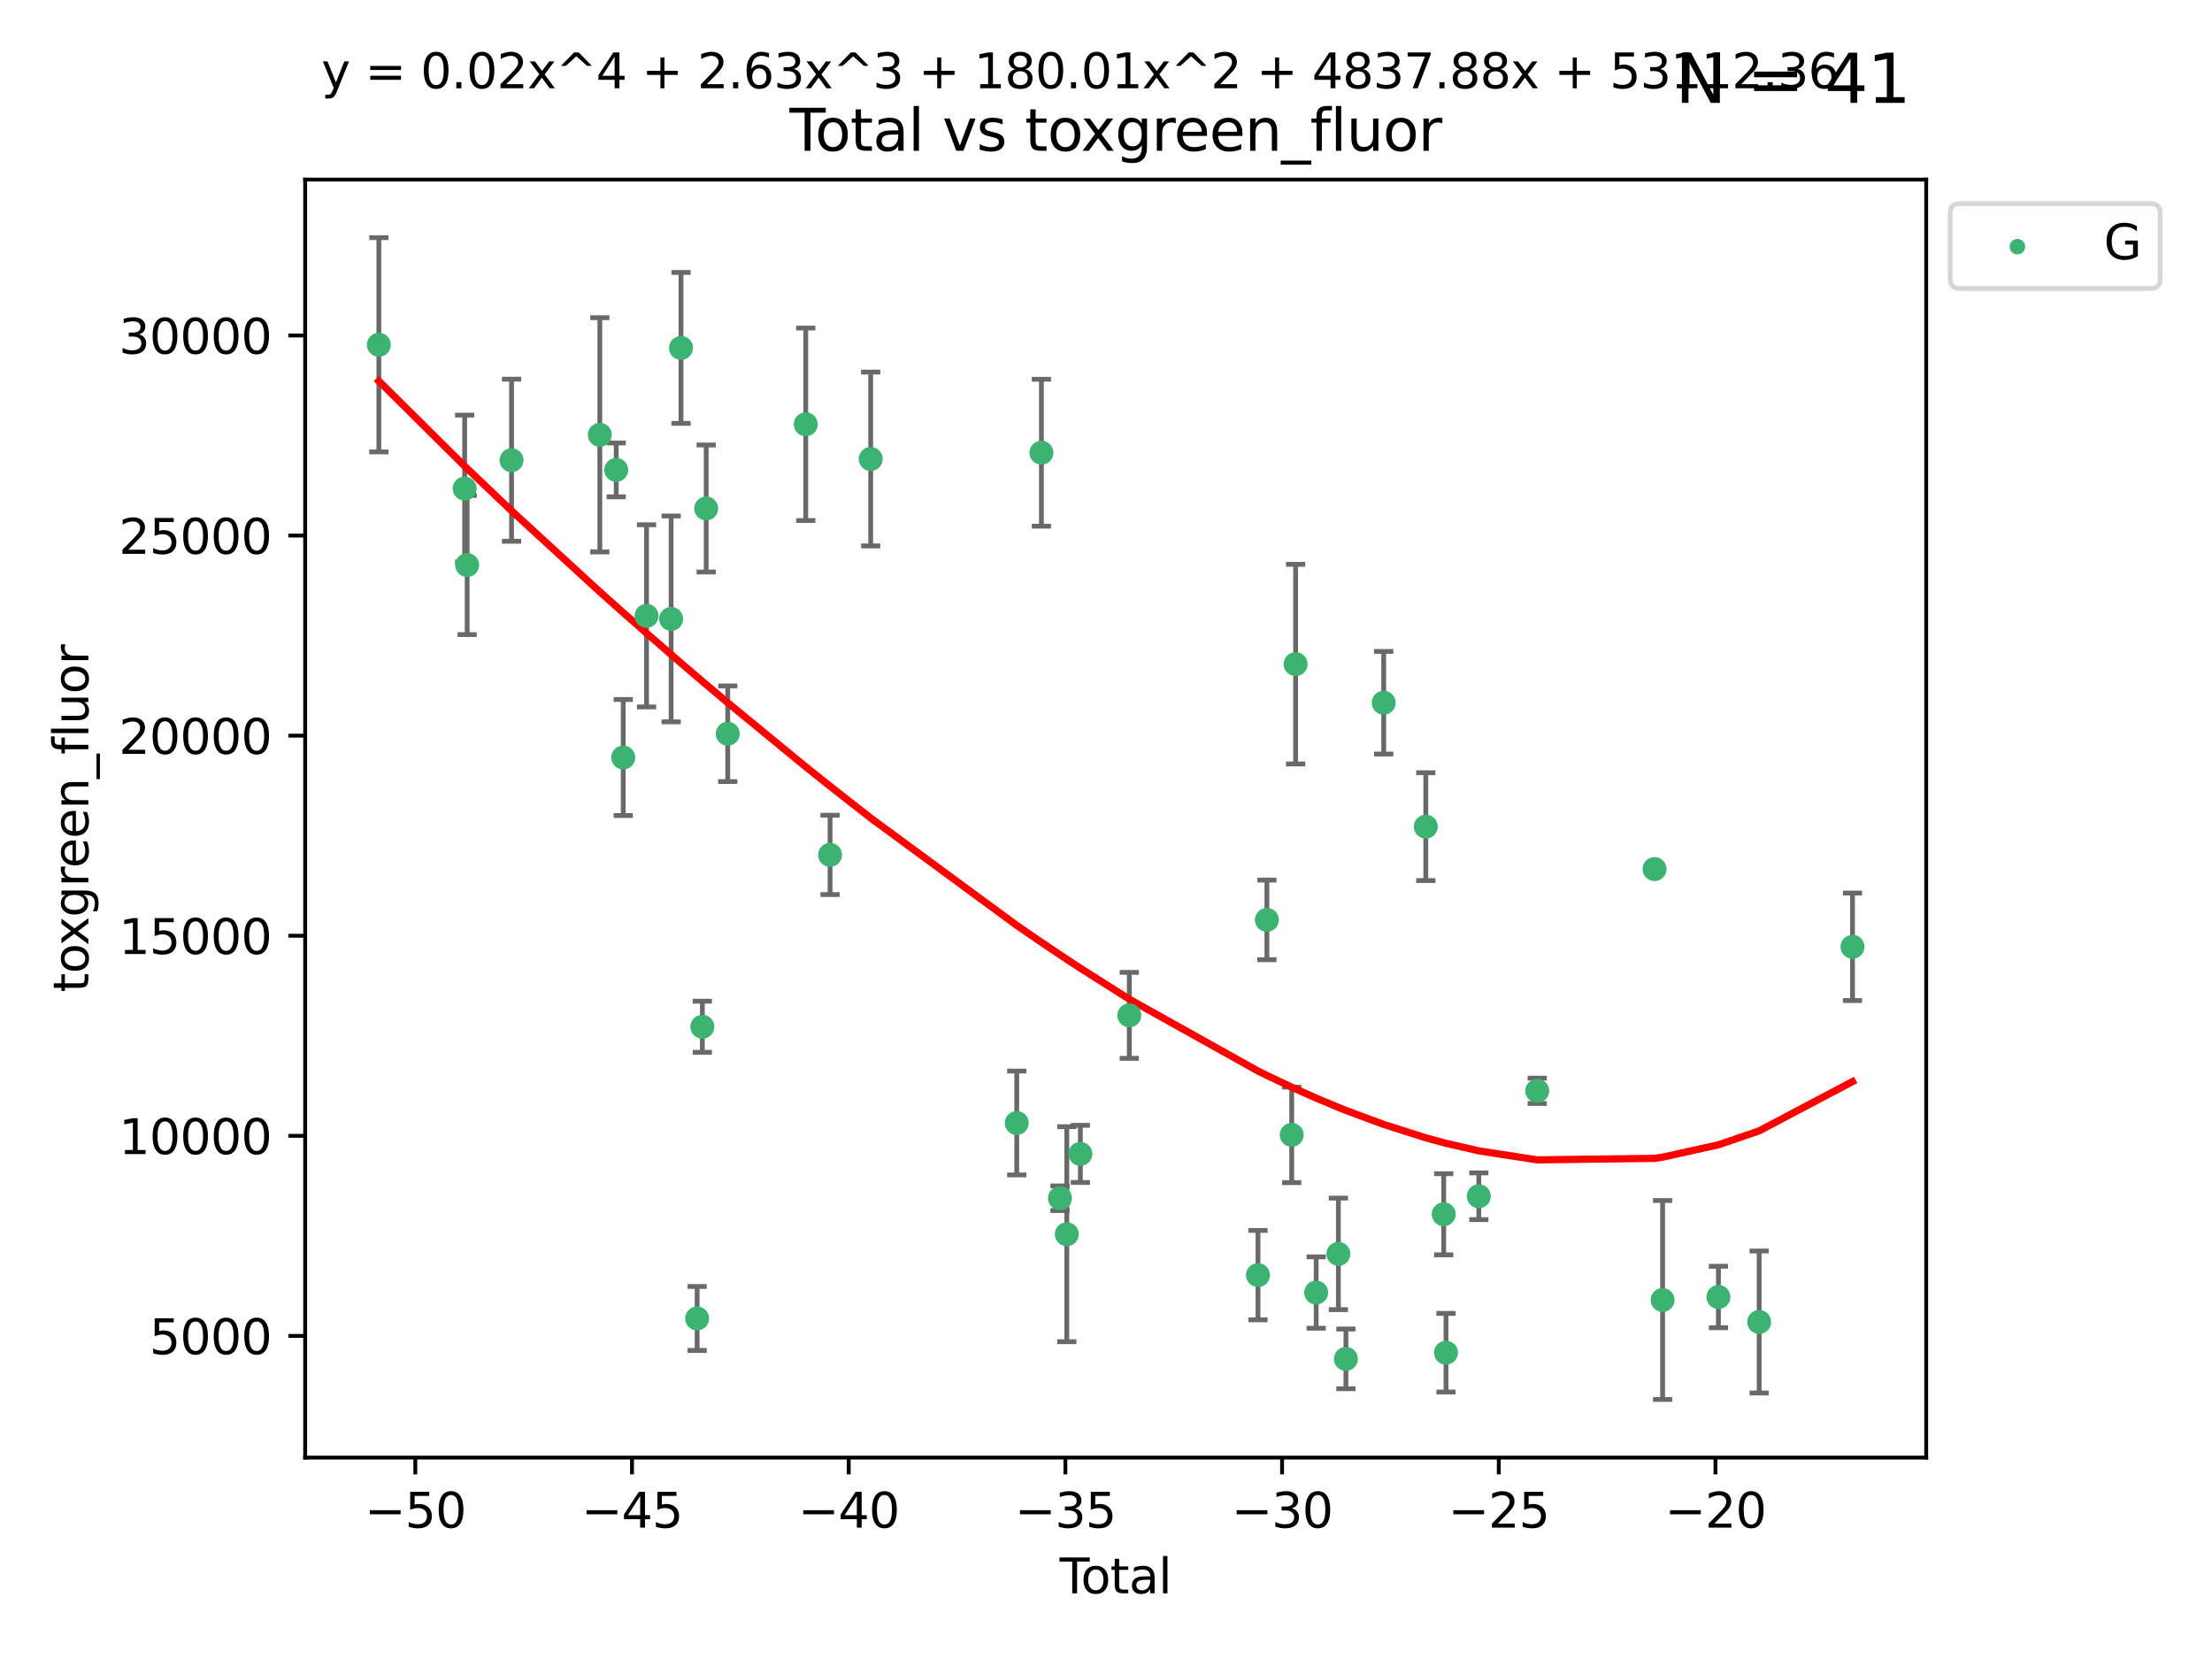 <?xml version="1.0" encoding="utf-8" standalone="no"?>
<!DOCTYPE svg PUBLIC "-//W3C//DTD SVG 1.1//EN"
  "http://www.w3.org/Graphics/SVG/1.1/DTD/svg11.dtd">
<svg xmlns:xlink="http://www.w3.org/1999/xlink" width="460.8pt" height="345.6pt" viewBox="0 0 460.8 345.6" xmlns="http://www.w3.org/2000/svg" version="1.1">
 <defs>
  <style type="text/css">*{stroke-linejoin: round; stroke-linecap: butt}</style>
 </defs>
 <g id="figure_1">
  <g id="patch_1">
   <path d="M 0 345.6 
L 460.8 345.6 
L 460.8 0 
L 0 0 
z
" style="fill: #ffffff"/>
  </g>
  <g id="axes_1">
   <g id="patch_2">
    <path d="M 63.571 303.64 
L 401.26 303.64 
L 401.26 37.411 
L 63.571 37.411 
z
" style="fill: #ffffff"/>
   </g>
   <g id="PathCollection_1">
    <defs>
     <path id="m6781c32616" d="M 0 1.118 
C 0.297 1.118 0.581 1 0.791 0.791 
C 1 0.581 1.118 0.297 1.118 0 
C 1.118 -0.297 1 -0.581 0.791 -0.791 
C 0.581 -1 0.297 -1.118 0 -1.118 
C -0.297 -1.118 -0.581 -1 -0.791 -0.791 
C -1 -0.581 -1.118 -0.297 -1.118 0 
C -1.118 0.297 -1 0.581 -0.791 0.791 
C -0.581 1 -0.297 1.118 0 1.118 
z
" style="stroke: #3cb371"/>
    </defs>
    <g clip-path="url(#pa6b4590362)">
     <use xlink:href="#m6781c32616" x="78.921" y="71.829" style="fill: #3cb371; stroke: #3cb371"/>
     <use xlink:href="#m6781c32616" x="96.795" y="101.783" style="fill: #3cb371; stroke: #3cb371"/>
     <use xlink:href="#m6781c32616" x="97.319" y="117.705" style="fill: #3cb371; stroke: #3cb371"/>
     <use xlink:href="#m6781c32616" x="106.562" y="95.87" style="fill: #3cb371; stroke: #3cb371"/>
     <use xlink:href="#m6781c32616" x="124.953" y="90.578" style="fill: #3cb371; stroke: #3cb371"/>
     <use xlink:href="#m6781c32616" x="128.369" y="97.889" style="fill: #3cb371; stroke: #3cb371"/>
     <use xlink:href="#m6781c32616" x="129.835" y="157.804" style="fill: #3cb371; stroke: #3cb371"/>
     <use xlink:href="#m6781c32616" x="134.685" y="128.29" style="fill: #3cb371; stroke: #3cb371"/>
     <use xlink:href="#m6781c32616" x="139.807" y="128.929" style="fill: #3cb371; stroke: #3cb371"/>
     <use xlink:href="#m6781c32616" x="141.868" y="72.475" style="fill: #3cb371; stroke: #3cb371"/>
     <use xlink:href="#m6781c32616" x="145.227" y="274.66" style="fill: #3cb371; stroke: #3cb371"/>
     <use xlink:href="#m6781c32616" x="146.31" y="213.887" style="fill: #3cb371; stroke: #3cb371"/>
     <use xlink:href="#m6781c32616" x="147.112" y="105.928" style="fill: #3cb371; stroke: #3cb371"/>
     <use xlink:href="#m6781c32616" x="151.6" y="152.848" style="fill: #3cb371; stroke: #3cb371"/>
     <use xlink:href="#m6781c32616" x="167.853" y="88.387" style="fill: #3cb371; stroke: #3cb371"/>
     <use xlink:href="#m6781c32616" x="172.916" y="178.087" style="fill: #3cb371; stroke: #3cb371"/>
     <use xlink:href="#m6781c32616" x="181.383" y="95.619" style="fill: #3cb371; stroke: #3cb371"/>
     <use xlink:href="#m6781c32616" x="211.806" y="233.94" style="fill: #3cb371; stroke: #3cb371"/>
     <use xlink:href="#m6781c32616" x="216.945" y="94.31" style="fill: #3cb371; stroke: #3cb371"/>
     <use xlink:href="#m6781c32616" x="220.816" y="249.612" style="fill: #3cb371; stroke: #3cb371"/>
     <use xlink:href="#m6781c32616" x="222.236" y="257.109" style="fill: #3cb371; stroke: #3cb371"/>
     <use xlink:href="#m6781c32616" x="225.061" y="240.379" style="fill: #3cb371; stroke: #3cb371"/>
     <use xlink:href="#m6781c32616" x="235.252" y="211.515" style="fill: #3cb371; stroke: #3cb371"/>
     <use xlink:href="#m6781c32616" x="262.06" y="265.63" style="fill: #3cb371; stroke: #3cb371"/>
     <use xlink:href="#m6781c32616" x="263.919" y="191.631" style="fill: #3cb371; stroke: #3cb371"/>
     <use xlink:href="#m6781c32616" x="269.086" y="236.411" style="fill: #3cb371; stroke: #3cb371"/>
     <use xlink:href="#m6781c32616" x="269.902" y="138.35" style="fill: #3cb371; stroke: #3cb371"/>
     <use xlink:href="#m6781c32616" x="274.184" y="269.261" style="fill: #3cb371; stroke: #3cb371"/>
     <use xlink:href="#m6781c32616" x="278.809" y="261.204" style="fill: #3cb371; stroke: #3cb371"/>
     <use xlink:href="#m6781c32616" x="280.38" y="283.083" style="fill: #3cb371; stroke: #3cb371"/>
     <use xlink:href="#m6781c32616" x="288.251" y="146.392" style="fill: #3cb371; stroke: #3cb371"/>
     <use xlink:href="#m6781c32616" x="297.018" y="172.205" style="fill: #3cb371; stroke: #3cb371"/>
     <use xlink:href="#m6781c32616" x="300.752" y="252.953" style="fill: #3cb371; stroke: #3cb371"/>
     <use xlink:href="#m6781c32616" x="301.228" y="281.793" style="fill: #3cb371; stroke: #3cb371"/>
     <use xlink:href="#m6781c32616" x="308.064" y="249.2" style="fill: #3cb371; stroke: #3cb371"/>
     <use xlink:href="#m6781c32616" x="320.231" y="227.239" style="fill: #3cb371; stroke: #3cb371"/>
     <use xlink:href="#m6781c32616" x="344.679" y="181.043" style="fill: #3cb371; stroke: #3cb371"/>
     <use xlink:href="#m6781c32616" x="346.352" y="270.814" style="fill: #3cb371; stroke: #3cb371"/>
     <use xlink:href="#m6781c32616" x="357.978" y="270.188" style="fill: #3cb371; stroke: #3cb371"/>
     <use xlink:href="#m6781c32616" x="366.466" y="275.395" style="fill: #3cb371; stroke: #3cb371"/>
     <use xlink:href="#m6781c32616" x="385.911" y="197.234" style="fill: #3cb371; stroke: #3cb371"/>
    </g>
   </g>
   <g id="matplotlib.axis_1">
    <g id="xtick_1">
     <g id="line2d_1">
      <defs>
       <path id="mee66db91dc" d="M 0 0 
L 0 3.5 
" style="stroke: #000000; stroke-width: 0.8"/>
      </defs>
      <g>
       <use xlink:href="#mee66db91dc" x="86.519" y="303.64" style="stroke: #000000; stroke-width: 0.8"/>
      </g>
     </g>
     <g id="text_1">
      <!-- −50 -->
      <g transform="translate(75.966 318.238)scale(0.1 -0.1)">
       <defs>
        <path id="DejaVuSans-2212" d="M 678 2272 
L 4684 2272 
L 4684 1741 
L 678 1741 
L 678 2272 
z
" transform="scale(0.016)"/>
        <path id="DejaVuSans-35" d="M 691 4666 
L 3169 4666 
L 3169 4134 
L 1269 4134 
L 1269 2991 
Q 1406 3038 1543 3061 
Q 1681 3084 1819 3084 
Q 2600 3084 3056 2656 
Q 3513 2228 3513 1497 
Q 3513 744 3044 326 
Q 2575 -91 1722 -91 
Q 1428 -91 1123 -41 
Q 819 9 494 109 
L 494 744 
Q 775 591 1075 516 
Q 1375 441 1709 441 
Q 2250 441 2565 725 
Q 2881 1009 2881 1497 
Q 2881 1984 2565 2268 
Q 2250 2553 1709 2553 
Q 1456 2553 1204 2497 
Q 953 2441 691 2322 
L 691 4666 
z
" transform="scale(0.016)"/>
        <path id="DejaVuSans-30" d="M 2034 4250 
Q 1547 4250 1301 3770 
Q 1056 3291 1056 2328 
Q 1056 1369 1301 889 
Q 1547 409 2034 409 
Q 2525 409 2770 889 
Q 3016 1369 3016 2328 
Q 3016 3291 2770 3770 
Q 2525 4250 2034 4250 
z
M 2034 4750 
Q 2819 4750 3233 4129 
Q 3647 3509 3647 2328 
Q 3647 1150 3233 529 
Q 2819 -91 2034 -91 
Q 1250 -91 836 529 
Q 422 1150 422 2328 
Q 422 3509 836 4129 
Q 1250 4750 2034 4750 
z
" transform="scale(0.016)"/>
       </defs>
       <use xlink:href="#DejaVuSans-2212"/>
       <use xlink:href="#DejaVuSans-35" x="83.789"/>
       <use xlink:href="#DejaVuSans-30" x="147.412"/>
      </g>
     </g>
    </g>
    <g id="xtick_2">
     <g id="line2d_2">
      <g>
       <use xlink:href="#mee66db91dc" x="131.659" y="303.64" style="stroke: #000000; stroke-width: 0.8"/>
      </g>
     </g>
     <g id="text_2">
      <!-- −45 -->
      <g transform="translate(121.107 318.238)scale(0.1 -0.1)">
       <defs>
        <path id="DejaVuSans-34" d="M 2419 4116 
L 825 1625 
L 2419 1625 
L 2419 4116 
z
M 2253 4666 
L 3047 4666 
L 3047 1625 
L 3713 1625 
L 3713 1100 
L 3047 1100 
L 3047 0 
L 2419 0 
L 2419 1100 
L 313 1100 
L 313 1709 
L 2253 4666 
z
" transform="scale(0.016)"/>
       </defs>
       <use xlink:href="#DejaVuSans-2212"/>
       <use xlink:href="#DejaVuSans-34" x="83.789"/>
       <use xlink:href="#DejaVuSans-35" x="147.412"/>
      </g>
     </g>
    </g>
    <g id="xtick_3">
     <g id="line2d_3">
      <g>
       <use xlink:href="#mee66db91dc" x="176.8" y="303.64" style="stroke: #000000; stroke-width: 0.8"/>
      </g>
     </g>
     <g id="text_3">
      <!-- −40 -->
      <g transform="translate(166.247 318.238)scale(0.1 -0.1)">
       <use xlink:href="#DejaVuSans-2212"/>
       <use xlink:href="#DejaVuSans-34" x="83.789"/>
       <use xlink:href="#DejaVuSans-30" x="147.412"/>
      </g>
     </g>
    </g>
    <g id="xtick_4">
     <g id="line2d_4">
      <g>
       <use xlink:href="#mee66db91dc" x="221.94" y="303.64" style="stroke: #000000; stroke-width: 0.8"/>
      </g>
     </g>
     <g id="text_4">
      <!-- −35 -->
      <g transform="translate(211.388 318.238)scale(0.1 -0.1)">
       <defs>
        <path id="DejaVuSans-33" d="M 2597 2516 
Q 3050 2419 3304 2112 
Q 3559 1806 3559 1356 
Q 3559 666 3084 287 
Q 2609 -91 1734 -91 
Q 1441 -91 1130 -33 
Q 819 25 488 141 
L 488 750 
Q 750 597 1062 519 
Q 1375 441 1716 441 
Q 2309 441 2620 675 
Q 2931 909 2931 1356 
Q 2931 1769 2642 2001 
Q 2353 2234 1838 2234 
L 1294 2234 
L 1294 2753 
L 1863 2753 
Q 2328 2753 2575 2939 
Q 2822 3125 2822 3475 
Q 2822 3834 2567 4026 
Q 2313 4219 1838 4219 
Q 1578 4219 1281 4162 
Q 984 4106 628 3988 
L 628 4550 
Q 988 4650 1302 4700 
Q 1616 4750 1894 4750 
Q 2613 4750 3031 4423 
Q 3450 4097 3450 3541 
Q 3450 3153 3228 2886 
Q 3006 2619 2597 2516 
z
" transform="scale(0.016)"/>
       </defs>
       <use xlink:href="#DejaVuSans-2212"/>
       <use xlink:href="#DejaVuSans-33" x="83.789"/>
       <use xlink:href="#DejaVuSans-35" x="147.412"/>
      </g>
     </g>
    </g>
    <g id="xtick_5">
     <g id="line2d_5">
      <g>
       <use xlink:href="#mee66db91dc" x="267.081" y="303.64" style="stroke: #000000; stroke-width: 0.8"/>
      </g>
     </g>
     <g id="text_5">
      <!-- −30 -->
      <g transform="translate(256.528 318.238)scale(0.1 -0.1)">
       <use xlink:href="#DejaVuSans-2212"/>
       <use xlink:href="#DejaVuSans-33" x="83.789"/>
       <use xlink:href="#DejaVuSans-30" x="147.412"/>
      </g>
     </g>
    </g>
    <g id="xtick_6">
     <g id="line2d_6">
      <g>
       <use xlink:href="#mee66db91dc" x="312.221" y="303.64" style="stroke: #000000; stroke-width: 0.8"/>
      </g>
     </g>
     <g id="text_6">
      <!-- −25 -->
      <g transform="translate(301.669 318.238)scale(0.1 -0.1)">
       <defs>
        <path id="DejaVuSans-32" d="M 1228 531 
L 3431 531 
L 3431 0 
L 469 0 
L 469 531 
Q 828 903 1448 1529 
Q 2069 2156 2228 2338 
Q 2531 2678 2651 2914 
Q 2772 3150 2772 3378 
Q 2772 3750 2511 3984 
Q 2250 4219 1831 4219 
Q 1534 4219 1204 4116 
Q 875 4013 500 3803 
L 500 4441 
Q 881 4594 1212 4672 
Q 1544 4750 1819 4750 
Q 2544 4750 2975 4387 
Q 3406 4025 3406 3419 
Q 3406 3131 3298 2873 
Q 3191 2616 2906 2266 
Q 2828 2175 2409 1742 
Q 1991 1309 1228 531 
z
" transform="scale(0.016)"/>
       </defs>
       <use xlink:href="#DejaVuSans-2212"/>
       <use xlink:href="#DejaVuSans-32" x="83.789"/>
       <use xlink:href="#DejaVuSans-35" x="147.412"/>
      </g>
     </g>
    </g>
    <g id="xtick_7">
     <g id="line2d_7">
      <g>
       <use xlink:href="#mee66db91dc" x="357.362" y="303.64" style="stroke: #000000; stroke-width: 0.8"/>
      </g>
     </g>
     <g id="text_7">
      <!-- −20 -->
      <g transform="translate(346.81 318.238)scale(0.1 -0.1)">
       <use xlink:href="#DejaVuSans-2212"/>
       <use xlink:href="#DejaVuSans-32" x="83.789"/>
       <use xlink:href="#DejaVuSans-30" x="147.412"/>
      </g>
     </g>
    </g>
    <g id="text_8">
     <!-- Total -->
     <g transform="translate(220.739 331.917)scale(0.1 -0.1)">
      <defs>
       <path id="DejaVuSans-54" d="M -19 4666 
L 3928 4666 
L 3928 4134 
L 2272 4134 
L 2272 0 
L 1638 0 
L 1638 4134 
L -19 4134 
L -19 4666 
z
" transform="scale(0.016)"/>
       <path id="DejaVuSans-6f" d="M 1959 3097 
Q 1497 3097 1228 2736 
Q 959 2375 959 1747 
Q 959 1119 1226 758 
Q 1494 397 1959 397 
Q 2419 397 2687 759 
Q 2956 1122 2956 1747 
Q 2956 2369 2687 2733 
Q 2419 3097 1959 3097 
z
M 1959 3584 
Q 2709 3584 3137 3096 
Q 3566 2609 3566 1747 
Q 3566 888 3137 398 
Q 2709 -91 1959 -91 
Q 1206 -91 779 398 
Q 353 888 353 1747 
Q 353 2609 779 3096 
Q 1206 3584 1959 3584 
z
" transform="scale(0.016)"/>
       <path id="DejaVuSans-74" d="M 1172 4494 
L 1172 3500 
L 2356 3500 
L 2356 3053 
L 1172 3053 
L 1172 1153 
Q 1172 725 1289 603 
Q 1406 481 1766 481 
L 2356 481 
L 2356 0 
L 1766 0 
Q 1100 0 847 248 
Q 594 497 594 1153 
L 594 3053 
L 172 3053 
L 172 3500 
L 594 3500 
L 594 4494 
L 1172 4494 
z
" transform="scale(0.016)"/>
       <path id="DejaVuSans-61" d="M 2194 1759 
Q 1497 1759 1228 1600 
Q 959 1441 959 1056 
Q 959 750 1161 570 
Q 1363 391 1709 391 
Q 2188 391 2477 730 
Q 2766 1069 2766 1631 
L 2766 1759 
L 2194 1759 
z
M 3341 1997 
L 3341 0 
L 2766 0 
L 2766 531 
Q 2569 213 2275 61 
Q 1981 -91 1556 -91 
Q 1019 -91 701 211 
Q 384 513 384 1019 
Q 384 1609 779 1909 
Q 1175 2209 1959 2209 
L 2766 2209 
L 2766 2266 
Q 2766 2663 2505 2880 
Q 2244 3097 1772 3097 
Q 1472 3097 1187 3025 
Q 903 2953 641 2809 
L 641 3341 
Q 956 3463 1253 3523 
Q 1550 3584 1831 3584 
Q 2591 3584 2966 3190 
Q 3341 2797 3341 1997 
z
" transform="scale(0.016)"/>
       <path id="DejaVuSans-6c" d="M 603 4863 
L 1178 4863 
L 1178 0 
L 603 0 
L 603 4863 
z
" transform="scale(0.016)"/>
      </defs>
      <use xlink:href="#DejaVuSans-54"/>
      <use xlink:href="#DejaVuSans-6f" x="44.084"/>
      <use xlink:href="#DejaVuSans-74" x="105.266"/>
      <use xlink:href="#DejaVuSans-61" x="144.475"/>
      <use xlink:href="#DejaVuSans-6c" x="205.754"/>
     </g>
    </g>
   </g>
   <g id="matplotlib.axis_2">
    <g id="ytick_1">
     <g id="line2d_8">
      <defs>
       <path id="ma6420a6eda" d="M 0 0 
L -3.5 0 
" style="stroke: #000000; stroke-width: 0.8"/>
      </defs>
      <g>
       <use xlink:href="#ma6420a6eda" x="63.571" y="278.294" style="stroke: #000000; stroke-width: 0.8"/>
      </g>
     </g>
     <g id="text_9">
      <!-- 5000 -->
      <g transform="translate(31.121 282.093)scale(0.1 -0.1)">
       <use xlink:href="#DejaVuSans-35"/>
       <use xlink:href="#DejaVuSans-30" x="63.623"/>
       <use xlink:href="#DejaVuSans-30" x="127.246"/>
       <use xlink:href="#DejaVuSans-30" x="190.869"/>
      </g>
     </g>
    </g>
    <g id="ytick_2">
     <g id="line2d_9">
      <g>
       <use xlink:href="#ma6420a6eda" x="63.571" y="236.612" style="stroke: #000000; stroke-width: 0.8"/>
      </g>
     </g>
     <g id="text_10">
      <!-- 10000 -->
      <g transform="translate(24.759 240.412)scale(0.1 -0.1)">
       <defs>
        <path id="DejaVuSans-31" d="M 794 531 
L 1825 531 
L 1825 4091 
L 703 3866 
L 703 4441 
L 1819 4666 
L 2450 4666 
L 2450 531 
L 3481 531 
L 3481 0 
L 794 0 
L 794 531 
z
" transform="scale(0.016)"/>
       </defs>
       <use xlink:href="#DejaVuSans-31"/>
       <use xlink:href="#DejaVuSans-30" x="63.623"/>
       <use xlink:href="#DejaVuSans-30" x="127.246"/>
       <use xlink:href="#DejaVuSans-30" x="190.869"/>
       <use xlink:href="#DejaVuSans-30" x="254.492"/>
      </g>
     </g>
    </g>
    <g id="ytick_3">
     <g id="line2d_10">
      <g>
       <use xlink:href="#ma6420a6eda" x="63.571" y="194.931" style="stroke: #000000; stroke-width: 0.8"/>
      </g>
     </g>
     <g id="text_11">
      <!-- 15000 -->
      <g transform="translate(24.759 198.73)scale(0.1 -0.1)">
       <use xlink:href="#DejaVuSans-31"/>
       <use xlink:href="#DejaVuSans-35" x="63.623"/>
       <use xlink:href="#DejaVuSans-30" x="127.246"/>
       <use xlink:href="#DejaVuSans-30" x="190.869"/>
       <use xlink:href="#DejaVuSans-30" x="254.492"/>
      </g>
     </g>
    </g>
    <g id="ytick_4">
     <g id="line2d_11">
      <g>
       <use xlink:href="#ma6420a6eda" x="63.571" y="153.249" style="stroke: #000000; stroke-width: 0.8"/>
      </g>
     </g>
     <g id="text_12">
      <!-- 20000 -->
      <g transform="translate(24.759 157.048)scale(0.1 -0.1)">
       <use xlink:href="#DejaVuSans-32"/>
       <use xlink:href="#DejaVuSans-30" x="63.623"/>
       <use xlink:href="#DejaVuSans-30" x="127.246"/>
       <use xlink:href="#DejaVuSans-30" x="190.869"/>
       <use xlink:href="#DejaVuSans-30" x="254.492"/>
      </g>
     </g>
    </g>
    <g id="ytick_5">
     <g id="line2d_12">
      <g>
       <use xlink:href="#ma6420a6eda" x="63.571" y="111.567" style="stroke: #000000; stroke-width: 0.8"/>
      </g>
     </g>
     <g id="text_13">
      <!-- 25000 -->
      <g transform="translate(24.759 115.367)scale(0.1 -0.1)">
       <use xlink:href="#DejaVuSans-32"/>
       <use xlink:href="#DejaVuSans-35" x="63.623"/>
       <use xlink:href="#DejaVuSans-30" x="127.246"/>
       <use xlink:href="#DejaVuSans-30" x="190.869"/>
       <use xlink:href="#DejaVuSans-30" x="254.492"/>
      </g>
     </g>
    </g>
    <g id="ytick_6">
     <g id="line2d_13">
      <g>
       <use xlink:href="#ma6420a6eda" x="63.571" y="69.886" style="stroke: #000000; stroke-width: 0.8"/>
      </g>
     </g>
     <g id="text_14">
      <!-- 30000 -->
      <g transform="translate(24.759 73.685)scale(0.1 -0.1)">
       <use xlink:href="#DejaVuSans-33"/>
       <use xlink:href="#DejaVuSans-30" x="63.623"/>
       <use xlink:href="#DejaVuSans-30" x="127.246"/>
       <use xlink:href="#DejaVuSans-30" x="190.869"/>
       <use xlink:href="#DejaVuSans-30" x="254.492"/>
      </g>
     </g>
    </g>
    <g id="text_15">
     <!-- toxgreen_fluor -->
     <g transform="translate(18.401 206.72)rotate(-90)scale(0.1 -0.1)">
      <defs>
       <path id="DejaVuSans-78" d="M 3513 3500 
L 2247 1797 
L 3578 0 
L 2900 0 
L 1881 1375 
L 863 0 
L 184 0 
L 1544 1831 
L 300 3500 
L 978 3500 
L 1906 2253 
L 2834 3500 
L 3513 3500 
z
" transform="scale(0.016)"/>
       <path id="DejaVuSans-67" d="M 2906 1791 
Q 2906 2416 2648 2759 
Q 2391 3103 1925 3103 
Q 1463 3103 1205 2759 
Q 947 2416 947 1791 
Q 947 1169 1205 825 
Q 1463 481 1925 481 
Q 2391 481 2648 825 
Q 2906 1169 2906 1791 
z
M 3481 434 
Q 3481 -459 3084 -895 
Q 2688 -1331 1869 -1331 
Q 1566 -1331 1297 -1286 
Q 1028 -1241 775 -1147 
L 775 -588 
Q 1028 -725 1275 -790 
Q 1522 -856 1778 -856 
Q 2344 -856 2625 -561 
Q 2906 -266 2906 331 
L 2906 616 
Q 2728 306 2450 153 
Q 2172 0 1784 0 
Q 1141 0 747 490 
Q 353 981 353 1791 
Q 353 2603 747 3093 
Q 1141 3584 1784 3584 
Q 2172 3584 2450 3431 
Q 2728 3278 2906 2969 
L 2906 3500 
L 3481 3500 
L 3481 434 
z
" transform="scale(0.016)"/>
       <path id="DejaVuSans-72" d="M 2631 2963 
Q 2534 3019 2420 3045 
Q 2306 3072 2169 3072 
Q 1681 3072 1420 2755 
Q 1159 2438 1159 1844 
L 1159 0 
L 581 0 
L 581 3500 
L 1159 3500 
L 1159 2956 
Q 1341 3275 1631 3429 
Q 1922 3584 2338 3584 
Q 2397 3584 2469 3576 
Q 2541 3569 2628 3553 
L 2631 2963 
z
" transform="scale(0.016)"/>
       <path id="DejaVuSans-65" d="M 3597 1894 
L 3597 1613 
L 953 1613 
Q 991 1019 1311 708 
Q 1631 397 2203 397 
Q 2534 397 2845 478 
Q 3156 559 3463 722 
L 3463 178 
Q 3153 47 2828 -22 
Q 2503 -91 2169 -91 
Q 1331 -91 842 396 
Q 353 884 353 1716 
Q 353 2575 817 3079 
Q 1281 3584 2069 3584 
Q 2775 3584 3186 3129 
Q 3597 2675 3597 1894 
z
M 3022 2063 
Q 3016 2534 2758 2815 
Q 2500 3097 2075 3097 
Q 1594 3097 1305 2825 
Q 1016 2553 972 2059 
L 3022 2063 
z
" transform="scale(0.016)"/>
       <path id="DejaVuSans-6e" d="M 3513 2113 
L 3513 0 
L 2938 0 
L 2938 2094 
Q 2938 2591 2744 2837 
Q 2550 3084 2163 3084 
Q 1697 3084 1428 2787 
Q 1159 2491 1159 1978 
L 1159 0 
L 581 0 
L 581 3500 
L 1159 3500 
L 1159 2956 
Q 1366 3272 1645 3428 
Q 1925 3584 2291 3584 
Q 2894 3584 3203 3211 
Q 3513 2838 3513 2113 
z
" transform="scale(0.016)"/>
       <path id="DejaVuSans-5f" d="M 3263 -1063 
L 3263 -1509 
L -63 -1509 
L -63 -1063 
L 3263 -1063 
z
" transform="scale(0.016)"/>
       <path id="DejaVuSans-66" d="M 2375 4863 
L 2375 4384 
L 1825 4384 
Q 1516 4384 1395 4259 
Q 1275 4134 1275 3809 
L 1275 3500 
L 2222 3500 
L 2222 3053 
L 1275 3053 
L 1275 0 
L 697 0 
L 697 3053 
L 147 3053 
L 147 3500 
L 697 3500 
L 697 3744 
Q 697 4328 969 4595 
Q 1241 4863 1831 4863 
L 2375 4863 
z
" transform="scale(0.016)"/>
       <path id="DejaVuSans-75" d="M 544 1381 
L 544 3500 
L 1119 3500 
L 1119 1403 
Q 1119 906 1312 657 
Q 1506 409 1894 409 
Q 2359 409 2629 706 
Q 2900 1003 2900 1516 
L 2900 3500 
L 3475 3500 
L 3475 0 
L 2900 0 
L 2900 538 
Q 2691 219 2414 64 
Q 2138 -91 1772 -91 
Q 1169 -91 856 284 
Q 544 659 544 1381 
z
M 1991 3584 
L 1991 3584 
z
" transform="scale(0.016)"/>
      </defs>
      <use xlink:href="#DejaVuSans-74"/>
      <use xlink:href="#DejaVuSans-6f" x="39.209"/>
      <use xlink:href="#DejaVuSans-78" x="97.266"/>
      <use xlink:href="#DejaVuSans-67" x="156.445"/>
      <use xlink:href="#DejaVuSans-72" x="219.922"/>
      <use xlink:href="#DejaVuSans-65" x="258.785"/>
      <use xlink:href="#DejaVuSans-65" x="320.309"/>
      <use xlink:href="#DejaVuSans-6e" x="381.832"/>
      <use xlink:href="#DejaVuSans-5f" x="445.211"/>
      <use xlink:href="#DejaVuSans-66" x="495.211"/>
      <use xlink:href="#DejaVuSans-6c" x="530.416"/>
      <use xlink:href="#DejaVuSans-75" x="558.199"/>
      <use xlink:href="#DejaVuSans-6f" x="621.578"/>
      <use xlink:href="#DejaVuSans-72" x="682.76"/>
     </g>
    </g>
   </g>
   <g id="LineCollection_1">
    <path d="M 78.921 94.146 
L 78.921 49.513 
" clip-path="url(#pa6b4590362)" style="fill: none; stroke: #696969"/>
    <path d="M 96.795 117.09 
L 96.795 86.476 
" clip-path="url(#pa6b4590362)" style="fill: none; stroke: #696969"/>
    <path d="M 97.319 132.193 
L 97.319 103.217 
" clip-path="url(#pa6b4590362)" style="fill: none; stroke: #696969"/>
    <path d="M 106.562 112.753 
L 106.562 78.987 
" clip-path="url(#pa6b4590362)" style="fill: none; stroke: #696969"/>
    <path d="M 124.953 114.978 
L 124.953 66.177 
" clip-path="url(#pa6b4590362)" style="fill: none; stroke: #696969"/>
    <path d="M 128.369 103.502 
L 128.369 92.276 
" clip-path="url(#pa6b4590362)" style="fill: none; stroke: #696969"/>
    <path d="M 129.835 169.888 
L 129.835 145.72 
" clip-path="url(#pa6b4590362)" style="fill: none; stroke: #696969"/>
    <path d="M 134.685 147.266 
L 134.685 109.315 
" clip-path="url(#pa6b4590362)" style="fill: none; stroke: #696969"/>
    <path d="M 139.807 150.371 
L 139.807 107.487 
" clip-path="url(#pa6b4590362)" style="fill: none; stroke: #696969"/>
    <path d="M 141.868 88.198 
L 141.868 56.753 
" clip-path="url(#pa6b4590362)" style="fill: none; stroke: #696969"/>
    <path d="M 145.227 281.323 
L 145.227 267.998 
" clip-path="url(#pa6b4590362)" style="fill: none; stroke: #696969"/>
    <path d="M 146.31 219.21 
L 146.31 208.565 
" clip-path="url(#pa6b4590362)" style="fill: none; stroke: #696969"/>
    <path d="M 147.112 119.158 
L 147.112 92.699 
" clip-path="url(#pa6b4590362)" style="fill: none; stroke: #696969"/>
    <path d="M 151.6 162.808 
L 151.6 142.888 
" clip-path="url(#pa6b4590362)" style="fill: none; stroke: #696969"/>
    <path d="M 167.853 108.436 
L 167.853 68.338 
" clip-path="url(#pa6b4590362)" style="fill: none; stroke: #696969"/>
    <path d="M 172.916 186.35 
L 172.916 169.825 
" clip-path="url(#pa6b4590362)" style="fill: none; stroke: #696969"/>
    <path d="M 181.383 113.725 
L 181.383 77.513 
" clip-path="url(#pa6b4590362)" style="fill: none; stroke: #696969"/>
    <path d="M 211.806 244.757 
L 211.806 223.123 
" clip-path="url(#pa6b4590362)" style="fill: none; stroke: #696969"/>
    <path d="M 216.945 109.615 
L 216.945 79.005 
" clip-path="url(#pa6b4590362)" style="fill: none; stroke: #696969"/>
    <path d="M 220.816 252.18 
L 220.816 247.044 
" clip-path="url(#pa6b4590362)" style="fill: none; stroke: #696969"/>
    <path d="M 222.236 279.504 
L 222.236 234.714 
" clip-path="url(#pa6b4590362)" style="fill: none; stroke: #696969"/>
    <path d="M 225.061 246.33 
L 225.061 234.428 
" clip-path="url(#pa6b4590362)" style="fill: none; stroke: #696969"/>
    <path d="M 235.252 220.472 
L 235.252 202.558 
" clip-path="url(#pa6b4590362)" style="fill: none; stroke: #696969"/>
    <path d="M 262.06 274.942 
L 262.06 256.319 
" clip-path="url(#pa6b4590362)" style="fill: none; stroke: #696969"/>
    <path d="M 263.919 199.924 
L 263.919 183.337 
" clip-path="url(#pa6b4590362)" style="fill: none; stroke: #696969"/>
    <path d="M 269.086 246.36 
L 269.086 226.463 
" clip-path="url(#pa6b4590362)" style="fill: none; stroke: #696969"/>
    <path d="M 269.902 159.143 
L 269.902 117.557 
" clip-path="url(#pa6b4590362)" style="fill: none; stroke: #696969"/>
    <path d="M 274.184 276.693 
L 274.184 261.829 
" clip-path="url(#pa6b4590362)" style="fill: none; stroke: #696969"/>
    <path d="M 278.809 272.817 
L 278.809 249.591 
" clip-path="url(#pa6b4590362)" style="fill: none; stroke: #696969"/>
    <path d="M 280.38 289.306 
L 280.38 276.861 
" clip-path="url(#pa6b4590362)" style="fill: none; stroke: #696969"/>
    <path d="M 288.251 157.078 
L 288.251 135.706 
" clip-path="url(#pa6b4590362)" style="fill: none; stroke: #696969"/>
    <path d="M 297.018 183.435 
L 297.018 160.974 
" clip-path="url(#pa6b4590362)" style="fill: none; stroke: #696969"/>
    <path d="M 300.752 261.404 
L 300.752 244.502 
" clip-path="url(#pa6b4590362)" style="fill: none; stroke: #696969"/>
    <path d="M 301.228 289.981 
L 301.228 273.606 
" clip-path="url(#pa6b4590362)" style="fill: none; stroke: #696969"/>
    <path d="M 308.064 254.065 
L 308.064 244.335 
" clip-path="url(#pa6b4590362)" style="fill: none; stroke: #696969"/>
    <path d="M 320.231 229.876 
L 320.231 224.601 
" clip-path="url(#pa6b4590362)" style="fill: none; stroke: #696969"/>
    <path d="M 344.679 181.82 
L 344.679 180.266 
" clip-path="url(#pa6b4590362)" style="fill: none; stroke: #696969"/>
    <path d="M 346.352 291.539 
L 346.352 250.089 
" clip-path="url(#pa6b4590362)" style="fill: none; stroke: #696969"/>
    <path d="M 357.978 276.589 
L 357.978 263.787 
" clip-path="url(#pa6b4590362)" style="fill: none; stroke: #696969"/>
    <path d="M 366.466 290.181 
L 366.466 260.61 
" clip-path="url(#pa6b4590362)" style="fill: none; stroke: #696969"/>
    <path d="M 385.911 208.43 
L 385.911 186.039 
" clip-path="url(#pa6b4590362)" style="fill: none; stroke: #696969"/>
   </g>
   <g id="line2d_14">
    <defs>
     <path id="m826c803f86" d="M 2 0 
L -2 -0 
" style="stroke: #696969"/>
    </defs>
    <g clip-path="url(#pa6b4590362)">
     <use xlink:href="#m826c803f86" x="78.921" y="94.146" style="fill: #696969; stroke: #696969"/>
     <use xlink:href="#m826c803f86" x="96.795" y="117.09" style="fill: #696969; stroke: #696969"/>
     <use xlink:href="#m826c803f86" x="97.319" y="132.193" style="fill: #696969; stroke: #696969"/>
     <use xlink:href="#m826c803f86" x="106.562" y="112.753" style="fill: #696969; stroke: #696969"/>
     <use xlink:href="#m826c803f86" x="124.953" y="114.978" style="fill: #696969; stroke: #696969"/>
     <use xlink:href="#m826c803f86" x="128.369" y="103.502" style="fill: #696969; stroke: #696969"/>
     <use xlink:href="#m826c803f86" x="129.835" y="169.888" style="fill: #696969; stroke: #696969"/>
     <use xlink:href="#m826c803f86" x="134.685" y="147.266" style="fill: #696969; stroke: #696969"/>
     <use xlink:href="#m826c803f86" x="139.807" y="150.371" style="fill: #696969; stroke: #696969"/>
     <use xlink:href="#m826c803f86" x="141.868" y="88.198" style="fill: #696969; stroke: #696969"/>
     <use xlink:href="#m826c803f86" x="145.227" y="281.323" style="fill: #696969; stroke: #696969"/>
     <use xlink:href="#m826c803f86" x="146.31" y="219.21" style="fill: #696969; stroke: #696969"/>
     <use xlink:href="#m826c803f86" x="147.112" y="119.158" style="fill: #696969; stroke: #696969"/>
     <use xlink:href="#m826c803f86" x="151.6" y="162.808" style="fill: #696969; stroke: #696969"/>
     <use xlink:href="#m826c803f86" x="167.853" y="108.436" style="fill: #696969; stroke: #696969"/>
     <use xlink:href="#m826c803f86" x="172.916" y="186.35" style="fill: #696969; stroke: #696969"/>
     <use xlink:href="#m826c803f86" x="181.383" y="113.725" style="fill: #696969; stroke: #696969"/>
     <use xlink:href="#m826c803f86" x="211.806" y="244.757" style="fill: #696969; stroke: #696969"/>
     <use xlink:href="#m826c803f86" x="216.945" y="109.615" style="fill: #696969; stroke: #696969"/>
     <use xlink:href="#m826c803f86" x="220.816" y="252.18" style="fill: #696969; stroke: #696969"/>
     <use xlink:href="#m826c803f86" x="222.236" y="279.504" style="fill: #696969; stroke: #696969"/>
     <use xlink:href="#m826c803f86" x="225.061" y="246.33" style="fill: #696969; stroke: #696969"/>
     <use xlink:href="#m826c803f86" x="235.252" y="220.472" style="fill: #696969; stroke: #696969"/>
     <use xlink:href="#m826c803f86" x="262.06" y="274.942" style="fill: #696969; stroke: #696969"/>
     <use xlink:href="#m826c803f86" x="263.919" y="199.924" style="fill: #696969; stroke: #696969"/>
     <use xlink:href="#m826c803f86" x="269.086" y="246.36" style="fill: #696969; stroke: #696969"/>
     <use xlink:href="#m826c803f86" x="269.902" y="159.143" style="fill: #696969; stroke: #696969"/>
     <use xlink:href="#m826c803f86" x="274.184" y="276.693" style="fill: #696969; stroke: #696969"/>
     <use xlink:href="#m826c803f86" x="278.809" y="272.817" style="fill: #696969; stroke: #696969"/>
     <use xlink:href="#m826c803f86" x="280.38" y="289.306" style="fill: #696969; stroke: #696969"/>
     <use xlink:href="#m826c803f86" x="288.251" y="157.078" style="fill: #696969; stroke: #696969"/>
     <use xlink:href="#m826c803f86" x="297.018" y="183.435" style="fill: #696969; stroke: #696969"/>
     <use xlink:href="#m826c803f86" x="300.752" y="261.404" style="fill: #696969; stroke: #696969"/>
     <use xlink:href="#m826c803f86" x="301.228" y="289.981" style="fill: #696969; stroke: #696969"/>
     <use xlink:href="#m826c803f86" x="308.064" y="254.065" style="fill: #696969; stroke: #696969"/>
     <use xlink:href="#m826c803f86" x="320.231" y="229.876" style="fill: #696969; stroke: #696969"/>
     <use xlink:href="#m826c803f86" x="344.679" y="181.82" style="fill: #696969; stroke: #696969"/>
     <use xlink:href="#m826c803f86" x="346.352" y="291.539" style="fill: #696969; stroke: #696969"/>
     <use xlink:href="#m826c803f86" x="357.978" y="276.589" style="fill: #696969; stroke: #696969"/>
     <use xlink:href="#m826c803f86" x="366.466" y="290.181" style="fill: #696969; stroke: #696969"/>
     <use xlink:href="#m826c803f86" x="385.911" y="208.43" style="fill: #696969; stroke: #696969"/>
    </g>
   </g>
   <g id="line2d_15">
    <g clip-path="url(#pa6b4590362)">
     <use xlink:href="#m826c803f86" x="78.921" y="49.513" style="fill: #696969; stroke: #696969"/>
     <use xlink:href="#m826c803f86" x="96.795" y="86.476" style="fill: #696969; stroke: #696969"/>
     <use xlink:href="#m826c803f86" x="97.319" y="103.217" style="fill: #696969; stroke: #696969"/>
     <use xlink:href="#m826c803f86" x="106.562" y="78.987" style="fill: #696969; stroke: #696969"/>
     <use xlink:href="#m826c803f86" x="124.953" y="66.177" style="fill: #696969; stroke: #696969"/>
     <use xlink:href="#m826c803f86" x="128.369" y="92.276" style="fill: #696969; stroke: #696969"/>
     <use xlink:href="#m826c803f86" x="129.835" y="145.72" style="fill: #696969; stroke: #696969"/>
     <use xlink:href="#m826c803f86" x="134.685" y="109.315" style="fill: #696969; stroke: #696969"/>
     <use xlink:href="#m826c803f86" x="139.807" y="107.487" style="fill: #696969; stroke: #696969"/>
     <use xlink:href="#m826c803f86" x="141.868" y="56.753" style="fill: #696969; stroke: #696969"/>
     <use xlink:href="#m826c803f86" x="145.227" y="267.998" style="fill: #696969; stroke: #696969"/>
     <use xlink:href="#m826c803f86" x="146.31" y="208.565" style="fill: #696969; stroke: #696969"/>
     <use xlink:href="#m826c803f86" x="147.112" y="92.699" style="fill: #696969; stroke: #696969"/>
     <use xlink:href="#m826c803f86" x="151.6" y="142.888" style="fill: #696969; stroke: #696969"/>
     <use xlink:href="#m826c803f86" x="167.853" y="68.338" style="fill: #696969; stroke: #696969"/>
     <use xlink:href="#m826c803f86" x="172.916" y="169.825" style="fill: #696969; stroke: #696969"/>
     <use xlink:href="#m826c803f86" x="181.383" y="77.513" style="fill: #696969; stroke: #696969"/>
     <use xlink:href="#m826c803f86" x="211.806" y="223.123" style="fill: #696969; stroke: #696969"/>
     <use xlink:href="#m826c803f86" x="216.945" y="79.005" style="fill: #696969; stroke: #696969"/>
     <use xlink:href="#m826c803f86" x="220.816" y="247.044" style="fill: #696969; stroke: #696969"/>
     <use xlink:href="#m826c803f86" x="222.236" y="234.714" style="fill: #696969; stroke: #696969"/>
     <use xlink:href="#m826c803f86" x="225.061" y="234.428" style="fill: #696969; stroke: #696969"/>
     <use xlink:href="#m826c803f86" x="235.252" y="202.558" style="fill: #696969; stroke: #696969"/>
     <use xlink:href="#m826c803f86" x="262.06" y="256.319" style="fill: #696969; stroke: #696969"/>
     <use xlink:href="#m826c803f86" x="263.919" y="183.337" style="fill: #696969; stroke: #696969"/>
     <use xlink:href="#m826c803f86" x="269.086" y="226.463" style="fill: #696969; stroke: #696969"/>
     <use xlink:href="#m826c803f86" x="269.902" y="117.557" style="fill: #696969; stroke: #696969"/>
     <use xlink:href="#m826c803f86" x="274.184" y="261.829" style="fill: #696969; stroke: #696969"/>
     <use xlink:href="#m826c803f86" x="278.809" y="249.591" style="fill: #696969; stroke: #696969"/>
     <use xlink:href="#m826c803f86" x="280.38" y="276.861" style="fill: #696969; stroke: #696969"/>
     <use xlink:href="#m826c803f86" x="288.251" y="135.706" style="fill: #696969; stroke: #696969"/>
     <use xlink:href="#m826c803f86" x="297.018" y="160.974" style="fill: #696969; stroke: #696969"/>
     <use xlink:href="#m826c803f86" x="300.752" y="244.502" style="fill: #696969; stroke: #696969"/>
     <use xlink:href="#m826c803f86" x="301.228" y="273.606" style="fill: #696969; stroke: #696969"/>
     <use xlink:href="#m826c803f86" x="308.064" y="244.335" style="fill: #696969; stroke: #696969"/>
     <use xlink:href="#m826c803f86" x="320.231" y="224.601" style="fill: #696969; stroke: #696969"/>
     <use xlink:href="#m826c803f86" x="344.679" y="180.266" style="fill: #696969; stroke: #696969"/>
     <use xlink:href="#m826c803f86" x="346.352" y="250.089" style="fill: #696969; stroke: #696969"/>
     <use xlink:href="#m826c803f86" x="357.978" y="263.787" style="fill: #696969; stroke: #696969"/>
     <use xlink:href="#m826c803f86" x="366.466" y="260.61" style="fill: #696969; stroke: #696969"/>
     <use xlink:href="#m826c803f86" x="385.911" y="186.039" style="fill: #696969; stroke: #696969"/>
    </g>
   </g>
   <g id="line2d_16">
    <path d="M 78.921 79.375 
L 96.795 97.104 
L 97.319 97.609 
L 106.562 106.408 
L 124.953 123.284 
L 128.369 126.331 
L 129.835 127.632 
L 134.685 131.899 
L 139.807 136.351 
L 141.868 138.127 
L 145.227 141.001 
L 146.31 141.923 
L 147.112 142.604 
L 151.6 146.389 
L 167.853 159.74 
L 172.916 163.782 
L 181.383 170.414 
L 211.806 192.777 
L 216.945 196.3 
L 220.816 198.9 
L 222.236 199.84 
L 225.061 201.693 
L 235.252 208.144 
L 262.06 223.113 
L 263.919 224.028 
L 269.086 226.477 
L 269.902 226.851 
L 274.184 228.754 
L 278.809 230.691 
L 280.38 231.321 
L 288.251 234.246 
L 297.018 237.026 
L 300.752 238.047 
L 301.228 238.169 
L 308.064 239.745 
L 320.231 241.623 
L 344.679 241.305 
L 346.352 241.06 
L 357.978 238.485 
L 366.466 235.58 
L 385.911 225.314 
" clip-path="url(#pa6b4590362)" style="fill: none; stroke: #ff0000; stroke-width: 1.5; stroke-linecap: square"/>
   </g>
   <g id="line2d_17">
    <defs>
     <path id="m5d49733612" d="M 0 2 
C 0.53 2 1.039 1.789 1.414 1.414 
C 1.789 1.039 2 0.53 2 0 
C 2 -0.53 1.789 -1.039 1.414 -1.414 
C 1.039 -1.789 0.53 -2 0 -2 
C -0.53 -2 -1.039 -1.789 -1.414 -1.414 
C -1.789 -1.039 -2 -0.53 -2 0 
C -2 0.53 -1.789 1.039 -1.414 1.414 
C -1.039 1.789 -0.53 2 0 2 
z
" style="stroke: #3cb371"/>
    </defs>
    <g clip-path="url(#pa6b4590362)">
     <use xlink:href="#m5d49733612" x="78.921" y="71.829" style="fill: #3cb371; stroke: #3cb371"/>
     <use xlink:href="#m5d49733612" x="96.795" y="101.783" style="fill: #3cb371; stroke: #3cb371"/>
     <use xlink:href="#m5d49733612" x="97.319" y="117.705" style="fill: #3cb371; stroke: #3cb371"/>
     <use xlink:href="#m5d49733612" x="106.562" y="95.87" style="fill: #3cb371; stroke: #3cb371"/>
     <use xlink:href="#m5d49733612" x="124.953" y="90.578" style="fill: #3cb371; stroke: #3cb371"/>
     <use xlink:href="#m5d49733612" x="128.369" y="97.889" style="fill: #3cb371; stroke: #3cb371"/>
     <use xlink:href="#m5d49733612" x="129.835" y="157.804" style="fill: #3cb371; stroke: #3cb371"/>
     <use xlink:href="#m5d49733612" x="134.685" y="128.29" style="fill: #3cb371; stroke: #3cb371"/>
     <use xlink:href="#m5d49733612" x="139.807" y="128.929" style="fill: #3cb371; stroke: #3cb371"/>
     <use xlink:href="#m5d49733612" x="141.868" y="72.475" style="fill: #3cb371; stroke: #3cb371"/>
     <use xlink:href="#m5d49733612" x="145.227" y="274.66" style="fill: #3cb371; stroke: #3cb371"/>
     <use xlink:href="#m5d49733612" x="146.31" y="213.887" style="fill: #3cb371; stroke: #3cb371"/>
     <use xlink:href="#m5d49733612" x="147.112" y="105.928" style="fill: #3cb371; stroke: #3cb371"/>
     <use xlink:href="#m5d49733612" x="151.6" y="152.848" style="fill: #3cb371; stroke: #3cb371"/>
     <use xlink:href="#m5d49733612" x="167.853" y="88.387" style="fill: #3cb371; stroke: #3cb371"/>
     <use xlink:href="#m5d49733612" x="172.916" y="178.087" style="fill: #3cb371; stroke: #3cb371"/>
     <use xlink:href="#m5d49733612" x="181.383" y="95.619" style="fill: #3cb371; stroke: #3cb371"/>
     <use xlink:href="#m5d49733612" x="211.806" y="233.94" style="fill: #3cb371; stroke: #3cb371"/>
     <use xlink:href="#m5d49733612" x="216.945" y="94.31" style="fill: #3cb371; stroke: #3cb371"/>
     <use xlink:href="#m5d49733612" x="220.816" y="249.612" style="fill: #3cb371; stroke: #3cb371"/>
     <use xlink:href="#m5d49733612" x="222.236" y="257.109" style="fill: #3cb371; stroke: #3cb371"/>
     <use xlink:href="#m5d49733612" x="225.061" y="240.379" style="fill: #3cb371; stroke: #3cb371"/>
     <use xlink:href="#m5d49733612" x="235.252" y="211.515" style="fill: #3cb371; stroke: #3cb371"/>
     <use xlink:href="#m5d49733612" x="262.06" y="265.63" style="fill: #3cb371; stroke: #3cb371"/>
     <use xlink:href="#m5d49733612" x="263.919" y="191.631" style="fill: #3cb371; stroke: #3cb371"/>
     <use xlink:href="#m5d49733612" x="269.086" y="236.411" style="fill: #3cb371; stroke: #3cb371"/>
     <use xlink:href="#m5d49733612" x="269.902" y="138.35" style="fill: #3cb371; stroke: #3cb371"/>
     <use xlink:href="#m5d49733612" x="274.184" y="269.261" style="fill: #3cb371; stroke: #3cb371"/>
     <use xlink:href="#m5d49733612" x="278.809" y="261.204" style="fill: #3cb371; stroke: #3cb371"/>
     <use xlink:href="#m5d49733612" x="280.38" y="283.083" style="fill: #3cb371; stroke: #3cb371"/>
     <use xlink:href="#m5d49733612" x="288.251" y="146.392" style="fill: #3cb371; stroke: #3cb371"/>
     <use xlink:href="#m5d49733612" x="297.018" y="172.205" style="fill: #3cb371; stroke: #3cb371"/>
     <use xlink:href="#m5d49733612" x="300.752" y="252.953" style="fill: #3cb371; stroke: #3cb371"/>
     <use xlink:href="#m5d49733612" x="301.228" y="281.793" style="fill: #3cb371; stroke: #3cb371"/>
     <use xlink:href="#m5d49733612" x="308.064" y="249.2" style="fill: #3cb371; stroke: #3cb371"/>
     <use xlink:href="#m5d49733612" x="320.231" y="227.239" style="fill: #3cb371; stroke: #3cb371"/>
     <use xlink:href="#m5d49733612" x="344.679" y="181.043" style="fill: #3cb371; stroke: #3cb371"/>
     <use xlink:href="#m5d49733612" x="346.352" y="270.814" style="fill: #3cb371; stroke: #3cb371"/>
     <use xlink:href="#m5d49733612" x="357.978" y="270.188" style="fill: #3cb371; stroke: #3cb371"/>
     <use xlink:href="#m5d49733612" x="366.466" y="275.395" style="fill: #3cb371; stroke: #3cb371"/>
     <use xlink:href="#m5d49733612" x="385.911" y="197.234" style="fill: #3cb371; stroke: #3cb371"/>
    </g>
   </g>
   <g id="patch_3">
    <path d="M 63.571 303.64 
L 63.571 37.411 
" style="fill: none; stroke: #000000; stroke-width: 0.8; stroke-linejoin: miter; stroke-linecap: square"/>
   </g>
   <g id="patch_4">
    <path d="M 401.26 303.64 
L 401.26 37.411 
" style="fill: none; stroke: #000000; stroke-width: 0.8; stroke-linejoin: miter; stroke-linecap: square"/>
   </g>
   <g id="patch_5">
    <path d="M 63.571 303.64 
L 401.26 303.64 
" style="fill: none; stroke: #000000; stroke-width: 0.8; stroke-linejoin: miter; stroke-linecap: square"/>
   </g>
   <g id="patch_6">
    <path d="M 63.571 37.411 
L 401.26 37.411 
" style="fill: none; stroke: #000000; stroke-width: 0.8; stroke-linejoin: miter; stroke-linecap: square"/>
   </g>
   <g id="text_16">
    <!-- N = 41 -->
    <g transform="translate(348.964 21.426)scale(0.14 -0.14)">
     <defs>
      <path id="DejaVuSans-4e" d="M 628 4666 
L 1478 4666 
L 3547 763 
L 3547 4666 
L 4159 4666 
L 4159 0 
L 3309 0 
L 1241 3903 
L 1241 0 
L 628 0 
L 628 4666 
z
" transform="scale(0.016)"/>
      <path id="DejaVuSans-20" transform="scale(0.016)"/>
      <path id="DejaVuSans-3d" d="M 678 2906 
L 4684 2906 
L 4684 2381 
L 678 2381 
L 678 2906 
z
M 678 1631 
L 4684 1631 
L 4684 1100 
L 678 1100 
L 678 1631 
z
" transform="scale(0.016)"/>
     </defs>
     <use xlink:href="#DejaVuSans-4e"/>
     <use xlink:href="#DejaVuSans-20" x="74.805"/>
     <use xlink:href="#DejaVuSans-3d" x="106.592"/>
     <use xlink:href="#DejaVuSans-20" x="190.381"/>
     <use xlink:href="#DejaVuSans-34" x="222.168"/>
     <use xlink:href="#DejaVuSans-31" x="285.791"/>
    </g>
   </g>
   <g id="text_17">
    <!-- y = 0.02x^4 + 2.63x^3 + 180.01x^2 + 4837.88x + 53112.36 -->
    <g transform="translate(66.948 18.387)scale(0.1 -0.1)">
     <defs>
      <path id="DejaVuSans-79" d="M 2059 -325 
Q 1816 -950 1584 -1140 
Q 1353 -1331 966 -1331 
L 506 -1331 
L 506 -850 
L 844 -850 
Q 1081 -850 1212 -737 
Q 1344 -625 1503 -206 
L 1606 56 
L 191 3500 
L 800 3500 
L 1894 763 
L 2988 3500 
L 3597 3500 
L 2059 -325 
z
" transform="scale(0.016)"/>
      <path id="DejaVuSans-2e" d="M 684 794 
L 1344 794 
L 1344 0 
L 684 0 
L 684 794 
z
" transform="scale(0.016)"/>
      <path id="DejaVuSans-5e" d="M 2988 4666 
L 4684 2925 
L 4056 2925 
L 2681 4159 
L 1306 2925 
L 678 2925 
L 2375 4666 
L 2988 4666 
z
" transform="scale(0.016)"/>
      <path id="DejaVuSans-2b" d="M 2944 4013 
L 2944 2272 
L 4684 2272 
L 4684 1741 
L 2944 1741 
L 2944 0 
L 2419 0 
L 2419 1741 
L 678 1741 
L 678 2272 
L 2419 2272 
L 2419 4013 
L 2944 4013 
z
" transform="scale(0.016)"/>
      <path id="DejaVuSans-36" d="M 2113 2584 
Q 1688 2584 1439 2293 
Q 1191 2003 1191 1497 
Q 1191 994 1439 701 
Q 1688 409 2113 409 
Q 2538 409 2786 701 
Q 3034 994 3034 1497 
Q 3034 2003 2786 2293 
Q 2538 2584 2113 2584 
z
M 3366 4563 
L 3366 3988 
Q 3128 4100 2886 4159 
Q 2644 4219 2406 4219 
Q 1781 4219 1451 3797 
Q 1122 3375 1075 2522 
Q 1259 2794 1537 2939 
Q 1816 3084 2150 3084 
Q 2853 3084 3261 2657 
Q 3669 2231 3669 1497 
Q 3669 778 3244 343 
Q 2819 -91 2113 -91 
Q 1303 -91 875 529 
Q 447 1150 447 2328 
Q 447 3434 972 4092 
Q 1497 4750 2381 4750 
Q 2619 4750 2861 4703 
Q 3103 4656 3366 4563 
z
" transform="scale(0.016)"/>
      <path id="DejaVuSans-38" d="M 2034 2216 
Q 1584 2216 1326 1975 
Q 1069 1734 1069 1313 
Q 1069 891 1326 650 
Q 1584 409 2034 409 
Q 2484 409 2743 651 
Q 3003 894 3003 1313 
Q 3003 1734 2745 1975 
Q 2488 2216 2034 2216 
z
M 1403 2484 
Q 997 2584 770 2862 
Q 544 3141 544 3541 
Q 544 4100 942 4425 
Q 1341 4750 2034 4750 
Q 2731 4750 3128 4425 
Q 3525 4100 3525 3541 
Q 3525 3141 3298 2862 
Q 3072 2584 2669 2484 
Q 3125 2378 3379 2068 
Q 3634 1759 3634 1313 
Q 3634 634 3220 271 
Q 2806 -91 2034 -91 
Q 1263 -91 848 271 
Q 434 634 434 1313 
Q 434 1759 690 2068 
Q 947 2378 1403 2484 
z
M 1172 3481 
Q 1172 3119 1398 2916 
Q 1625 2713 2034 2713 
Q 2441 2713 2670 2916 
Q 2900 3119 2900 3481 
Q 2900 3844 2670 4047 
Q 2441 4250 2034 4250 
Q 1625 4250 1398 4047 
Q 1172 3844 1172 3481 
z
" transform="scale(0.016)"/>
      <path id="DejaVuSans-37" d="M 525 4666 
L 3525 4666 
L 3525 4397 
L 1831 0 
L 1172 0 
L 2766 4134 
L 525 4134 
L 525 4666 
z
" transform="scale(0.016)"/>
     </defs>
     <use xlink:href="#DejaVuSans-79"/>
     <use xlink:href="#DejaVuSans-20" x="59.18"/>
     <use xlink:href="#DejaVuSans-3d" x="90.967"/>
     <use xlink:href="#DejaVuSans-20" x="174.756"/>
     <use xlink:href="#DejaVuSans-30" x="206.543"/>
     <use xlink:href="#DejaVuSans-2e" x="270.166"/>
     <use xlink:href="#DejaVuSans-30" x="301.953"/>
     <use xlink:href="#DejaVuSans-32" x="365.576"/>
     <use xlink:href="#DejaVuSans-78" x="429.199"/>
     <use xlink:href="#DejaVuSans-5e" x="488.379"/>
     <use xlink:href="#DejaVuSans-34" x="572.168"/>
     <use xlink:href="#DejaVuSans-20" x="635.791"/>
     <use xlink:href="#DejaVuSans-2b" x="667.578"/>
     <use xlink:href="#DejaVuSans-20" x="751.367"/>
     <use xlink:href="#DejaVuSans-32" x="783.154"/>
     <use xlink:href="#DejaVuSans-2e" x="846.777"/>
     <use xlink:href="#DejaVuSans-36" x="878.564"/>
     <use xlink:href="#DejaVuSans-33" x="942.188"/>
     <use xlink:href="#DejaVuSans-78" x="1005.811"/>
     <use xlink:href="#DejaVuSans-5e" x="1064.99"/>
     <use xlink:href="#DejaVuSans-33" x="1148.779"/>
     <use xlink:href="#DejaVuSans-20" x="1212.402"/>
     <use xlink:href="#DejaVuSans-2b" x="1244.189"/>
     <use xlink:href="#DejaVuSans-20" x="1327.979"/>
     <use xlink:href="#DejaVuSans-31" x="1359.766"/>
     <use xlink:href="#DejaVuSans-38" x="1423.389"/>
     <use xlink:href="#DejaVuSans-30" x="1487.012"/>
     <use xlink:href="#DejaVuSans-2e" x="1550.635"/>
     <use xlink:href="#DejaVuSans-30" x="1582.422"/>
     <use xlink:href="#DejaVuSans-31" x="1646.045"/>
     <use xlink:href="#DejaVuSans-78" x="1709.668"/>
     <use xlink:href="#DejaVuSans-5e" x="1768.848"/>
     <use xlink:href="#DejaVuSans-32" x="1852.637"/>
     <use xlink:href="#DejaVuSans-20" x="1916.26"/>
     <use xlink:href="#DejaVuSans-2b" x="1948.047"/>
     <use xlink:href="#DejaVuSans-20" x="2031.836"/>
     <use xlink:href="#DejaVuSans-34" x="2063.623"/>
     <use xlink:href="#DejaVuSans-38" x="2127.246"/>
     <use xlink:href="#DejaVuSans-33" x="2190.869"/>
     <use xlink:href="#DejaVuSans-37" x="2254.492"/>
     <use xlink:href="#DejaVuSans-2e" x="2318.115"/>
     <use xlink:href="#DejaVuSans-38" x="2349.902"/>
     <use xlink:href="#DejaVuSans-38" x="2413.525"/>
     <use xlink:href="#DejaVuSans-78" x="2477.148"/>
     <use xlink:href="#DejaVuSans-20" x="2536.328"/>
     <use xlink:href="#DejaVuSans-2b" x="2568.115"/>
     <use xlink:href="#DejaVuSans-20" x="2651.904"/>
     <use xlink:href="#DejaVuSans-35" x="2683.691"/>
     <use xlink:href="#DejaVuSans-33" x="2747.314"/>
     <use xlink:href="#DejaVuSans-31" x="2810.938"/>
     <use xlink:href="#DejaVuSans-31" x="2874.561"/>
     <use xlink:href="#DejaVuSans-32" x="2938.184"/>
     <use xlink:href="#DejaVuSans-2e" x="3001.807"/>
     <use xlink:href="#DejaVuSans-33" x="3033.594"/>
     <use xlink:href="#DejaVuSans-36" x="3097.217"/>
    </g>
   </g>
   <g id="text_18">
    <!-- Total vs toxgreen_fluor -->
    <g transform="translate(164.48 31.411)scale(0.12 -0.12)">
     <defs>
      <path id="DejaVuSans-76" d="M 191 3500 
L 800 3500 
L 1894 563 
L 2988 3500 
L 3597 3500 
L 2284 0 
L 1503 0 
L 191 3500 
z
" transform="scale(0.016)"/>
      <path id="DejaVuSans-73" d="M 2834 3397 
L 2834 2853 
Q 2591 2978 2328 3040 
Q 2066 3103 1784 3103 
Q 1356 3103 1142 2972 
Q 928 2841 928 2578 
Q 928 2378 1081 2264 
Q 1234 2150 1697 2047 
L 1894 2003 
Q 2506 1872 2764 1633 
Q 3022 1394 3022 966 
Q 3022 478 2636 193 
Q 2250 -91 1575 -91 
Q 1294 -91 989 -36 
Q 684 19 347 128 
L 347 722 
Q 666 556 975 473 
Q 1284 391 1588 391 
Q 1994 391 2212 530 
Q 2431 669 2431 922 
Q 2431 1156 2273 1281 
Q 2116 1406 1581 1522 
L 1381 1569 
Q 847 1681 609 1914 
Q 372 2147 372 2553 
Q 372 3047 722 3315 
Q 1072 3584 1716 3584 
Q 2034 3584 2315 3537 
Q 2597 3491 2834 3397 
z
" transform="scale(0.016)"/>
     </defs>
     <use xlink:href="#DejaVuSans-54"/>
     <use xlink:href="#DejaVuSans-6f" x="44.084"/>
     <use xlink:href="#DejaVuSans-74" x="105.266"/>
     <use xlink:href="#DejaVuSans-61" x="144.475"/>
     <use xlink:href="#DejaVuSans-6c" x="205.754"/>
     <use xlink:href="#DejaVuSans-20" x="233.537"/>
     <use xlink:href="#DejaVuSans-76" x="265.324"/>
     <use xlink:href="#DejaVuSans-73" x="324.504"/>
     <use xlink:href="#DejaVuSans-20" x="376.604"/>
     <use xlink:href="#DejaVuSans-74" x="408.391"/>
     <use xlink:href="#DejaVuSans-6f" x="447.6"/>
     <use xlink:href="#DejaVuSans-78" x="505.656"/>
     <use xlink:href="#DejaVuSans-67" x="564.836"/>
     <use xlink:href="#DejaVuSans-72" x="628.312"/>
     <use xlink:href="#DejaVuSans-65" x="667.176"/>
     <use xlink:href="#DejaVuSans-65" x="728.699"/>
     <use xlink:href="#DejaVuSans-6e" x="790.223"/>
     <use xlink:href="#DejaVuSans-5f" x="853.602"/>
     <use xlink:href="#DejaVuSans-66" x="903.602"/>
     <use xlink:href="#DejaVuSans-6c" x="938.807"/>
     <use xlink:href="#DejaVuSans-75" x="966.59"/>
     <use xlink:href="#DejaVuSans-6f" x="1029.969"/>
     <use xlink:href="#DejaVuSans-72" x="1091.15"/>
    </g>
   </g>
   <g id="legend_1">
    <g id="patch_7">
     <path d="M 408.26 60.089 
L 448.008 60.089 
Q 450.008 60.089 450.008 58.089 
L 450.008 44.411 
Q 450.008 42.411 448.008 42.411 
L 408.26 42.411 
Q 406.26 42.411 406.26 44.411 
L 406.26 58.089 
Q 406.26 60.089 408.26 60.089 
z
" style="fill: #ffffff; opacity: 0.8; stroke: #cccccc; stroke-linejoin: miter"/>
    </g>
    <g id="PathCollection_2">
     <g>
      <use xlink:href="#m6781c32616" x="420.26" y="51.385" style="fill: #3cb371; stroke: #3cb371"/>
     </g>
    </g>
    <g id="text_19">
     <!-- G -->
     <g transform="translate(438.26 54.01)scale(0.1 -0.1)">
      <defs>
       <path id="DejaVuSans-47" d="M 3809 666 
L 3809 1919 
L 2778 1919 
L 2778 2438 
L 4434 2438 
L 4434 434 
Q 4069 175 3628 42 
Q 3188 -91 2688 -91 
Q 1594 -91 976 548 
Q 359 1188 359 2328 
Q 359 3472 976 4111 
Q 1594 4750 2688 4750 
Q 3144 4750 3555 4637 
Q 3966 4525 4313 4306 
L 4313 3634 
Q 3963 3931 3569 4081 
Q 3175 4231 2741 4231 
Q 1884 4231 1454 3753 
Q 1025 3275 1025 2328 
Q 1025 1384 1454 906 
Q 1884 428 2741 428 
Q 3075 428 3337 486 
Q 3600 544 3809 666 
z
" transform="scale(0.016)"/>
      </defs>
      <use xlink:href="#DejaVuSans-47"/>
     </g>
    </g>
   </g>
  </g>
 </g>
 <defs>
  <clipPath id="pa6b4590362">
   <rect x="63.571" y="37.411" width="337.689" height="266.229"/>
  </clipPath>
 </defs>
</svg>
